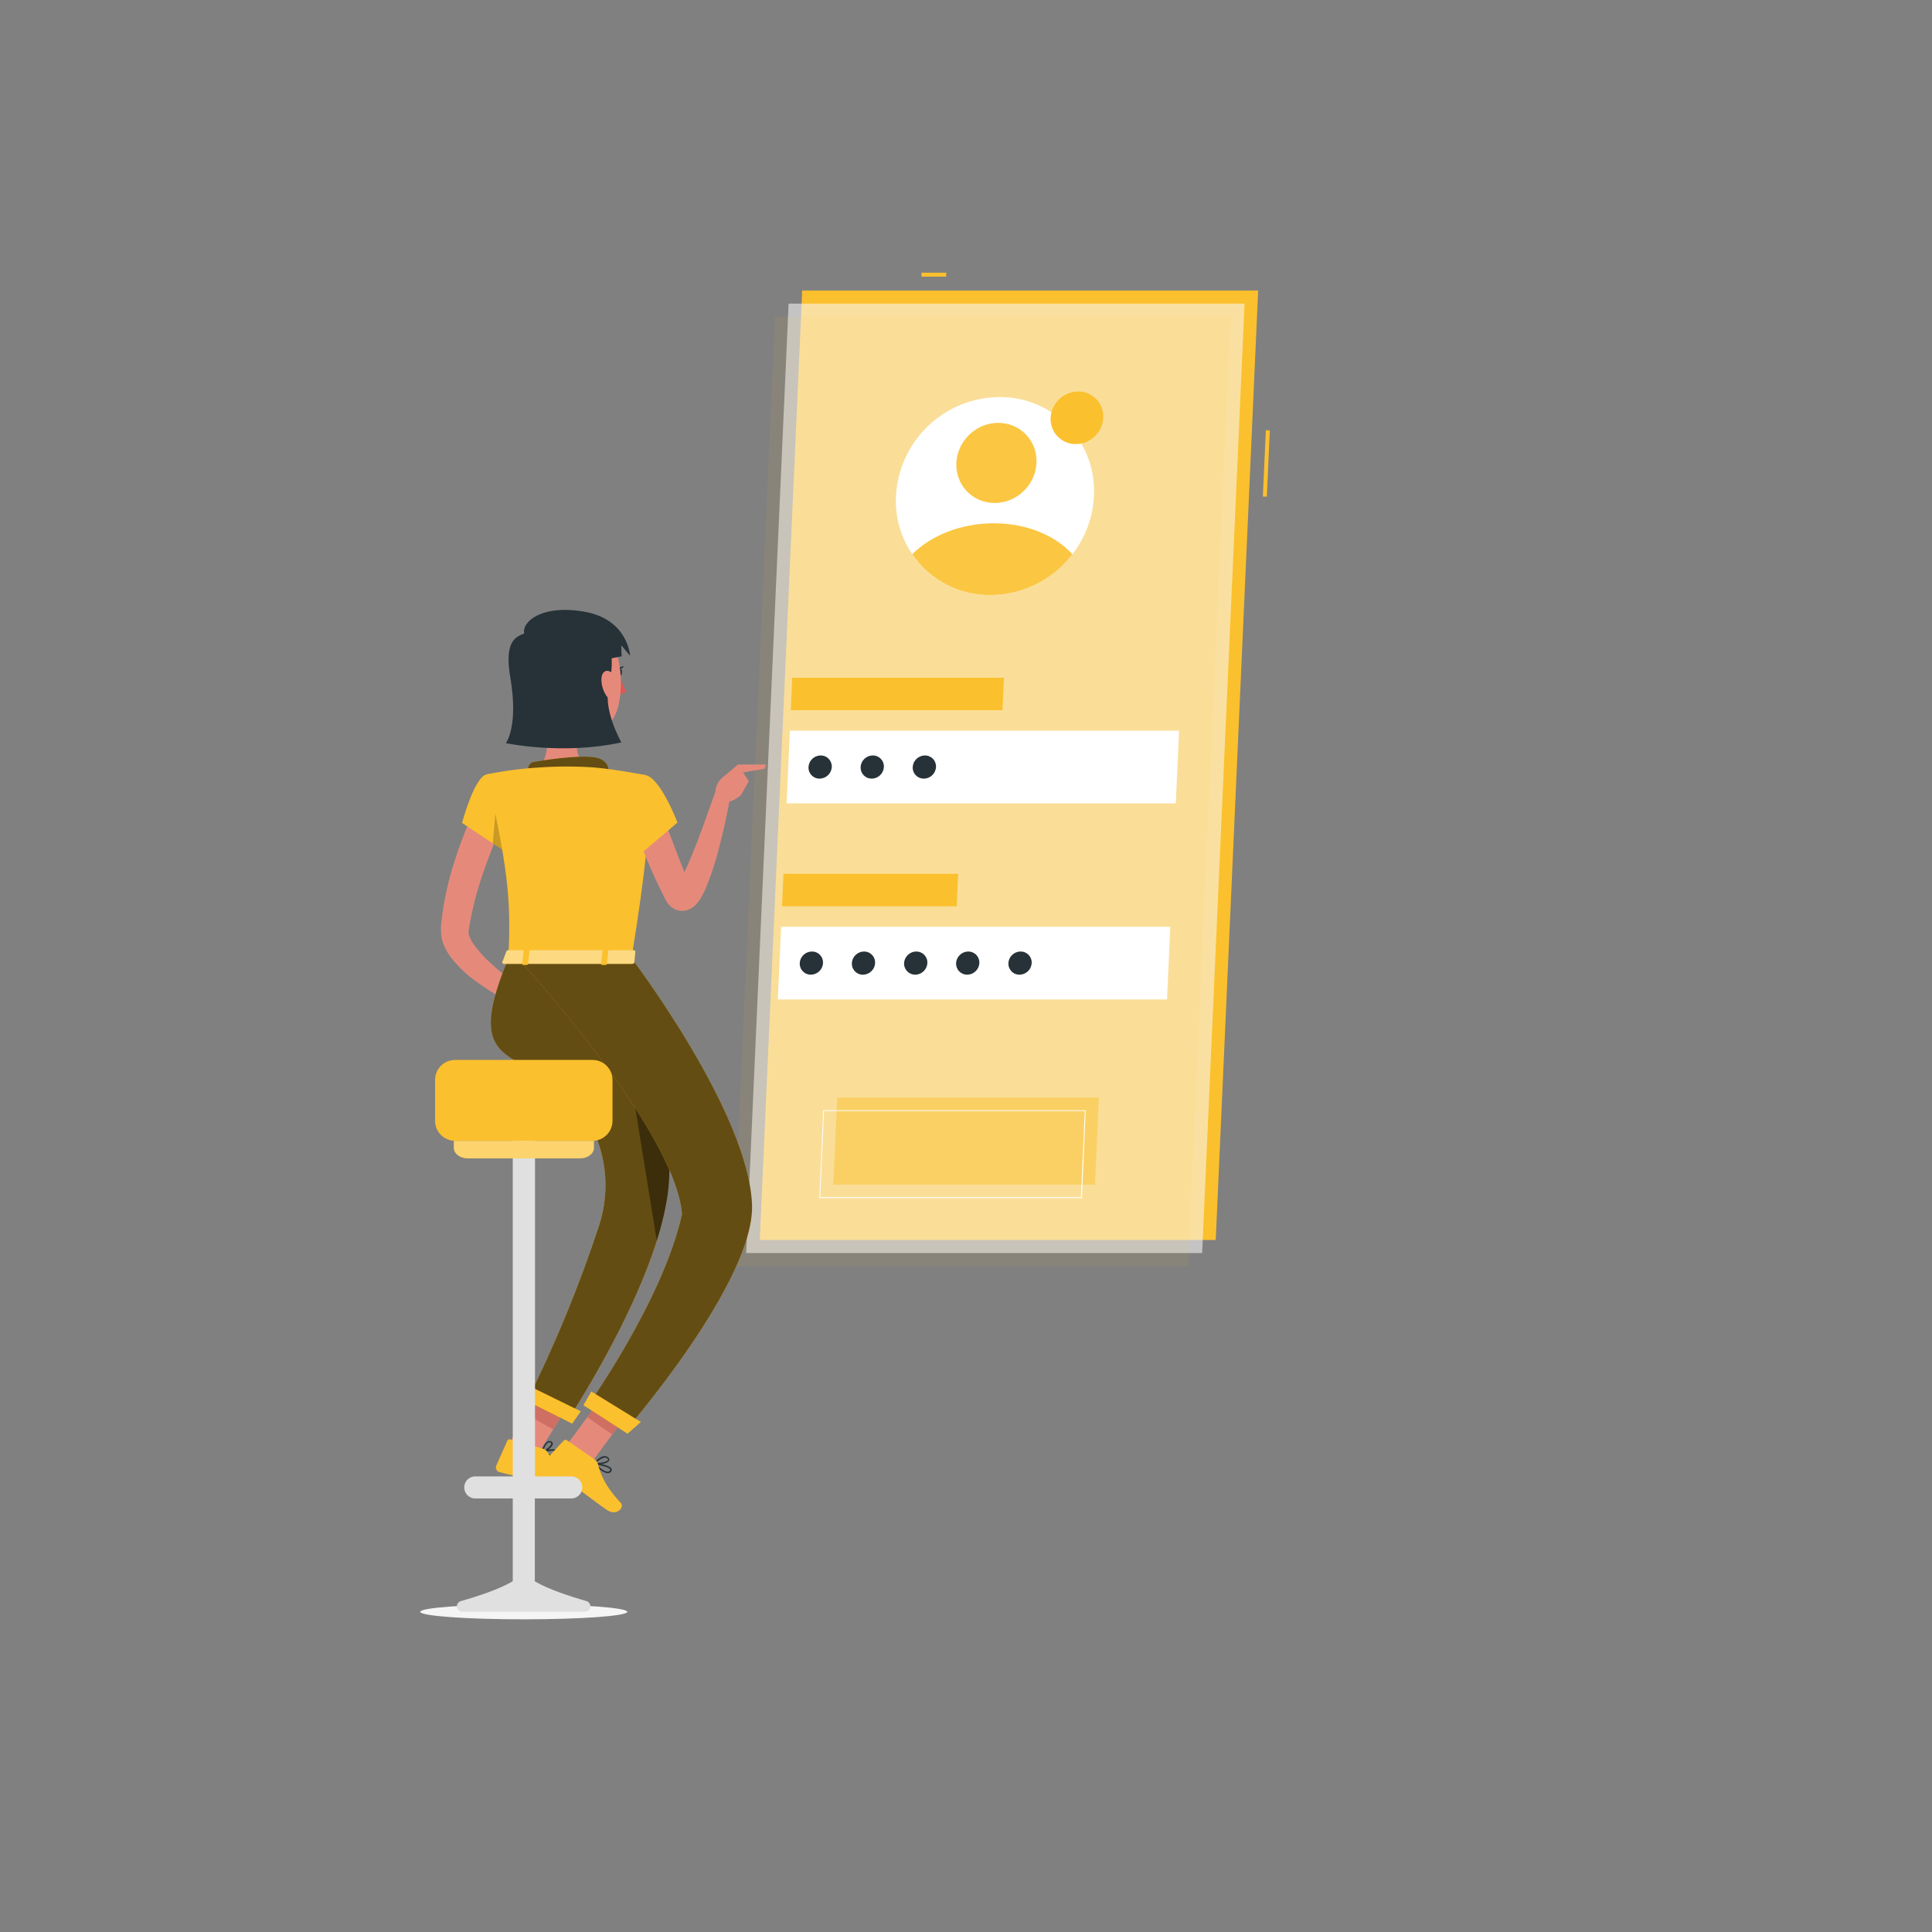 <svg width="200" height="200" viewBox="0 0 200 200" fill="none" xmlns="http://www.w3.org/2000/svg">
<rect x="0" y="0" width="200" height="200" fill="#808080" stroke="none"/>
<path d="M97.953 28.228H95.397V28.64H97.953V28.228Z" fill="#FBC02D"/>
<path d="M131.04 44.535L130.73 51.4L131.142 51.418L131.451 44.553L131.04 44.535Z" fill="#FBC02D"/>
<path d="M130.244 30.076H83.044L78.652 128.364H125.852L130.244 30.076Z" fill="#FBC02D"/>
<path opacity="0.56" d="M128.836 31.428H81.636L77.244 129.716H124.444L128.836 31.428Z" fill="#FAFAFA"/>
<path opacity="0.07" d="M127.428 32.776H80.228L75.832 131.064H123.032L127.428 32.776Z" fill="#FBC02D"/>
<path d="M122.056 75.644H81.768L81.432 83.164H121.72L122.056 75.644Z" fill="white"/>
<path d="M103.923 70.156H82.011L81.863 73.52H103.775L103.923 70.156Z" fill="#FBC02D"/>
<path d="M121.147 95.94H80.859L80.523 103.46H120.811L121.147 95.94Z" fill="white"/>
<path opacity="0.47" d="M113.76 113.616H86.668L86.264 122.628H113.356L113.76 113.616Z" fill="#FBC02D"/>
<path d="M111.947 124.028H84.855C84.844 124.031 84.831 124.031 84.819 124.028C84.815 124.016 84.815 124.004 84.819 123.992L85.219 114.976C85.219 114.97 85.221 114.964 85.223 114.958C85.225 114.953 85.229 114.948 85.234 114.943C85.238 114.939 85.243 114.936 85.249 114.934C85.255 114.932 85.261 114.931 85.267 114.932H112.359C112.364 114.93 112.37 114.928 112.375 114.928C112.381 114.928 112.386 114.93 112.391 114.932C112.394 114.937 112.396 114.942 112.396 114.948C112.396 114.954 112.394 114.959 112.391 114.964L111.999 124C111.995 124.009 111.987 124.017 111.978 124.022C111.968 124.027 111.958 124.029 111.947 124.028ZM84.903 123.932H111.899L112.299 115.012H85.303L84.903 123.932Z" fill="white"/>
<path d="M99.191 90.452H81.103L80.955 93.82H99.039L99.191 90.452Z" fill="#FBC02D"/>
<path d="M113.244 51.352C113.141 53.541 112.363 55.643 111.016 57.372C110.02 58.678 108.737 59.738 107.267 60.471C105.797 61.203 104.179 61.59 102.536 61.6C101.209 61.61 99.894 61.348 98.671 60.831C97.449 60.313 96.346 59.551 95.429 58.591C94.512 57.631 93.802 56.493 93.342 55.248C92.881 54.003 92.681 52.677 92.752 51.352C92.893 48.602 94.079 46.009 96.068 44.104C98.057 42.199 100.699 41.126 103.452 41.104C104.781 41.092 106.098 41.352 107.321 41.868C108.545 42.385 109.65 43.147 110.568 44.107C111.485 45.068 112.196 46.206 112.657 47.452C113.117 48.698 113.317 50.026 113.244 51.352Z" fill="white"/>
<path d="M114.209 43.248C114.183 43.83 113.976 44.389 113.617 44.848C113.351 45.195 113.01 45.476 112.619 45.671C112.228 45.866 111.797 45.969 111.361 45.972C110.937 45.974 110.52 45.873 110.145 45.678C109.77 45.482 109.448 45.197 109.209 44.848C108.891 44.377 108.734 43.816 108.761 43.248C108.799 42.518 109.115 41.83 109.644 41.324C110.172 40.819 110.873 40.534 111.605 40.528C111.957 40.525 112.307 40.594 112.632 40.731C112.957 40.868 113.251 41.07 113.495 41.325C113.739 41.58 113.928 41.882 114.051 42.212C114.174 42.543 114.227 42.896 114.209 43.248Z" fill="#FBC02D"/>
<path d="M86.107 79.404C86.088 79.726 85.947 80.029 85.713 80.252C85.479 80.475 85.17 80.6 84.847 80.604C84.691 80.606 84.536 80.576 84.393 80.515C84.249 80.455 84.119 80.366 84.011 80.254C83.903 80.141 83.819 80.008 83.765 79.862C83.71 79.715 83.687 79.56 83.695 79.404C83.712 79.081 83.852 78.777 84.087 78.554C84.321 78.331 84.632 78.206 84.955 78.204C85.111 78.203 85.265 78.233 85.409 78.294C85.552 78.354 85.682 78.443 85.79 78.556C85.897 78.668 85.981 78.801 86.036 78.947C86.09 79.093 86.115 79.248 86.107 79.404Z" fill="#263238"/>
<path d="M91.499 79.404C91.481 79.727 91.341 80.03 91.107 80.253C90.873 80.476 90.563 80.601 90.239 80.604C90.084 80.605 89.93 80.575 89.786 80.514C89.643 80.454 89.514 80.364 89.406 80.252C89.299 80.14 89.215 80.006 89.161 79.861C89.107 79.715 89.083 79.559 89.091 79.404C89.109 79.082 89.248 78.778 89.482 78.555C89.715 78.332 90.025 78.207 90.347 78.204C90.503 78.202 90.658 78.232 90.802 78.293C90.945 78.353 91.075 78.442 91.183 78.554C91.291 78.667 91.375 78.8 91.43 78.946C91.484 79.093 91.508 79.248 91.499 79.404Z" fill="#263238"/>
<path d="M96.896 79.404C96.877 79.727 96.737 80.03 96.503 80.253C96.269 80.476 95.959 80.601 95.636 80.604C95.48 80.605 95.326 80.575 95.182 80.514C95.039 80.454 94.909 80.365 94.801 80.252C94.693 80.14 94.609 80.007 94.555 79.861C94.5 79.715 94.476 79.559 94.484 79.404C94.502 79.081 94.642 78.778 94.876 78.555C95.111 78.332 95.421 78.207 95.744 78.204C95.9 78.202 96.054 78.232 96.198 78.293C96.342 78.353 96.472 78.442 96.58 78.554C96.688 78.667 96.772 78.8 96.826 78.946C96.88 79.093 96.904 79.248 96.896 79.404Z" fill="#263238"/>
<path d="M85.201 99.7C85.181 100.022 85.041 100.325 84.807 100.548C84.573 100.771 84.263 100.896 83.941 100.9C83.785 100.901 83.63 100.871 83.487 100.81C83.343 100.75 83.214 100.661 83.106 100.548C82.998 100.436 82.914 100.303 82.86 100.157C82.805 100.011 82.781 99.856 82.788 99.7C82.807 99.377 82.947 99.074 83.181 98.851C83.415 98.628 83.725 98.502 84.049 98.5C84.204 98.499 84.359 98.529 84.502 98.59C84.646 98.65 84.775 98.739 84.883 98.852C84.991 98.964 85.075 99.097 85.129 99.243C85.184 99.389 85.208 99.544 85.201 99.7Z" fill="#263238"/>
<path d="M90.591 99.7C90.573 100.022 90.433 100.325 90.2 100.548C89.967 100.771 89.658 100.896 89.335 100.9C89.179 100.902 89.025 100.872 88.881 100.811C88.737 100.751 88.607 100.662 88.499 100.55C88.391 100.437 88.308 100.304 88.253 100.158C88.199 100.011 88.175 99.856 88.183 99.7C88.201 99.377 88.342 99.074 88.576 98.851C88.81 98.628 89.12 98.502 89.443 98.5C89.599 98.499 89.753 98.529 89.896 98.59C90.04 98.65 90.169 98.74 90.277 98.852C90.384 98.964 90.468 99.097 90.522 99.243C90.576 99.389 90.599 99.545 90.591 99.7Z" fill="#263238"/>
<path d="M96.001 99.7C95.983 100.023 95.842 100.326 95.608 100.549C95.374 100.772 95.064 100.897 94.741 100.9C94.585 100.901 94.431 100.87 94.288 100.809C94.145 100.748 94.016 100.659 93.908 100.547C93.8 100.435 93.716 100.302 93.661 100.156C93.607 100.011 93.582 99.855 93.589 99.7C93.608 99.378 93.749 99.075 93.983 98.852C94.217 98.629 94.526 98.503 94.849 98.5C95.005 98.498 95.16 98.528 95.303 98.588C95.447 98.649 95.577 98.738 95.685 98.85C95.793 98.963 95.877 99.096 95.931 99.242C95.986 99.388 96.009 99.544 96.001 99.7Z" fill="#263238"/>
<path d="M101.384 99.7C101.365 100.022 101.224 100.325 100.99 100.548C100.756 100.771 100.447 100.896 100.124 100.9C99.968 100.901 99.814 100.87 99.671 100.809C99.528 100.748 99.398 100.659 99.291 100.547C99.183 100.435 99.099 100.302 99.044 100.156C98.99 100.011 98.965 99.855 98.972 99.7C98.991 99.378 99.132 99.075 99.366 98.852C99.599 98.629 99.909 98.504 100.232 98.5C100.388 98.499 100.542 98.529 100.685 98.59C100.829 98.65 100.959 98.739 101.067 98.852C101.174 98.964 101.258 99.097 101.313 99.243C101.367 99.389 101.392 99.544 101.384 99.7Z" fill="#263238"/>
<path d="M106.8 99.7C106.781 100.022 106.64 100.325 106.407 100.548C106.173 100.771 105.863 100.896 105.54 100.9C105.384 100.902 105.23 100.872 105.086 100.811C104.942 100.751 104.812 100.662 104.704 100.55C104.596 100.437 104.513 100.304 104.458 100.158C104.404 100.011 104.38 99.856 104.388 99.7C104.407 99.377 104.547 99.074 104.781 98.851C105.015 98.628 105.325 98.502 105.648 98.5C105.804 98.499 105.958 98.529 106.102 98.59C106.245 98.65 106.375 98.739 106.483 98.852C106.591 98.964 106.675 99.097 106.729 99.243C106.784 99.389 106.808 99.544 106.8 99.7Z" fill="#263238"/>
<path d="M105.983 50.818C107.657 49.181 107.746 46.557 106.181 44.957C104.616 43.357 101.991 43.387 100.317 45.024C98.642 46.661 98.553 49.286 100.118 50.886C101.683 52.486 104.308 52.456 105.983 50.818Z" fill="#FBC02D"/>
<path d="M111.015 57.372C110.019 58.678 108.736 59.738 107.266 60.471C105.796 61.203 104.178 61.59 102.535 61.6C100.943 61.614 99.371 61.235 97.959 60.498C96.547 59.76 95.338 58.687 94.439 57.372C96.383 55.436 99.46 54.172 102.867 54.172C106.275 54.172 109.243 55.436 111.015 57.372Z" fill="#FBC02D"/>
<path opacity="0.1" d="M105.983 50.818C107.657 49.181 107.746 46.557 106.181 44.957C104.616 43.357 101.991 43.387 100.317 45.024C98.642 46.661 98.553 49.286 100.118 50.886C101.683 52.486 104.308 52.456 105.983 50.818Z" fill="white"/>
<path opacity="0.1" d="M111.015 57.372C110.019 58.678 108.736 59.738 107.266 60.471C105.796 61.203 104.178 61.59 102.535 61.6C100.943 61.614 99.371 61.235 97.959 60.498C96.547 59.76 95.338 58.687 94.439 57.372C96.383 55.436 99.46 54.172 102.867 54.172C106.275 54.172 109.243 55.436 111.015 57.372Z" fill="white"/>
<path d="M52.164 84.976C51.784 85.808 51.384 86.724 51.036 87.612C50.688 88.5 50.332 89.416 50.024 90.328C49.395 92.125 48.916 93.972 48.592 95.848L48.504 96.436C48.496 96.537 48.505 96.638 48.532 96.736C48.627 97.067 48.775 97.381 48.972 97.664C49.486 98.396 50.082 99.067 50.748 99.664C51.451 100.318 52.188 100.933 52.956 101.508C53.724 102.1 54.532 102.676 55.328 103.22L54.58 104.624C52.68 103.796 50.876 102.762 49.2 101.54C48.307 100.888 47.5 100.125 46.8 99.268C46.386 98.758 46.062 98.18 45.844 97.56C45.718 97.173 45.653 96.768 45.652 96.36C45.652 96.264 45.652 96.124 45.652 96.056V95.86L45.692 95.46C45.922 93.376 46.36 91.32 47 89.324C47.312 88.34 47.644 87.36 48.024 86.404C48.404 85.448 48.796 84.512 49.28 83.54L52.164 84.976Z" fill="#E58A7B"/>
<path d="M54.764 102.972L57.592 101.54L56.859 104.644C56.859 104.644 54.919 105.188 54.02 104.244L54.764 102.972Z" fill="#E58A7B"/>
<path d="M60.179 102.048L59.427 104.616L56.859 104.644L57.591 101.54L60.179 102.048Z" fill="#E58A7B"/>
<path d="M64.172 70C64.323 70.554 64.534 71.091 64.8 71.6C64.722 71.688 64.622 71.754 64.51 71.79C64.398 71.826 64.279 71.831 64.164 71.804L64.172 70Z" fill="#DF5753"/>
<path d="M64.087 70.024C64.253 70.024 64.387 69.818 64.387 69.564C64.387 69.31 64.253 69.104 64.087 69.104C63.921 69.104 63.787 69.31 63.787 69.564C63.787 69.818 63.921 70.024 64.087 70.024Z" fill="#263238"/>
<path d="M64 69.12L64.608 68.948C64.608 68.948 64.312 69.42 64 69.12Z" fill="#263238"/>
<path d="M56.361 72.936C56.725 74.796 57.089 78.208 55.785 79.452C55.785 79.452 56.297 81.34 59.757 81.34C63.561 81.34 61.573 79.452 61.573 79.452C59.497 78.956 59.549 77.416 59.913 75.968L56.361 72.936Z" fill="#E58A7B"/>
<path d="M55.348 68.696C55.54 71.804 55.556 73.124 57.124 74.72C59.488 77.12 63.264 76.208 64.004 73.12C64.672 70.32 64.248 65.712 61.204 64.476C60.536 64.201 59.808 64.1 59.091 64.185C58.373 64.269 57.689 64.535 57.102 64.957C56.516 65.38 56.047 65.945 55.74 66.599C55.433 67.253 55.298 67.975 55.348 68.696Z" fill="#E58A7B"/>
<path d="M55.655 65.2C54.095 65.768 52.015 65.344 52.831 70.156C53.695 75.252 52.367 76.928 52.367 76.928C52.367 76.928 58.283 78.188 64.323 76.852C64.323 76.852 62.479 73.628 62.995 71.252C63.655 68.252 63.135 67.144 63.135 67.144C63.135 67.144 57.847 64.4 55.655 65.2Z" fill="#263238"/>
<path d="M62.256 70.316C62.258 70.907 62.427 71.485 62.744 71.984C63.168 72.632 63.668 72.384 63.792 71.696C63.904 71.092 63.82 70.024 63.28 69.608C62.74 69.192 62.264 69.6 62.256 70.316Z" fill="#E58A7B"/>
<path d="M54.301 65.724C53.853 64.464 55.989 62.524 60.509 63.324C65.029 64.124 65.225 67.888 65.225 67.888L64.313 66.8L64.353 67.944L59.709 68.836L54.301 65.724Z" fill="#263238"/>
<path d="M54.683 79.664C54.657 79.481 54.702 79.296 54.811 79.146C54.919 78.997 55.081 78.895 55.263 78.864C56.671 78.632 59.871 78.16 61.479 78.384C62.679 78.552 62.991 79.248 63.043 79.82C63.051 79.92 63.038 80.021 63.004 80.115C62.97 80.21 62.916 80.296 62.846 80.368C62.776 80.44 62.691 80.496 62.597 80.533C62.504 80.569 62.404 80.585 62.303 80.58L55.351 80.268C55.187 80.26 55.031 80.195 54.91 80.085C54.788 79.975 54.708 79.826 54.683 79.664Z" fill="#FBC02D"/>
<path opacity="0.6" d="M54.683 79.664C54.657 79.481 54.702 79.296 54.811 79.146C54.919 78.997 55.081 78.895 55.263 78.864C56.671 78.632 59.871 78.16 61.479 78.384C62.679 78.552 62.991 79.248 63.043 79.82C63.051 79.92 63.038 80.021 63.004 80.115C62.97 80.21 62.916 80.296 62.846 80.368C62.776 80.44 62.691 80.496 62.597 80.533C62.504 80.569 62.404 80.585 62.303 80.58L55.351 80.268C55.187 80.26 55.031 80.195 54.91 80.085C54.788 79.975 54.708 79.826 54.683 79.664Z" fill="black"/>
<path d="M58.703 149.544L61.283 151.336L65.599 145.484L63.019 143.696L58.703 149.544Z" fill="#E58A7B"/>
<path d="M52.688 149.428L55.411 150.98L59.231 144.792L56.508 143.24L52.688 149.428Z" fill="#E58A7B"/>
<path d="M65.595 145.484L63.371 148.5L60.791 146.712L63.015 143.696L65.595 145.484Z" fill="#CF6F64"/>
<path d="M56.503 143.24L59.231 144.796L57.263 147.984L54.535 146.428L56.503 143.24Z" fill="#CF6F64"/>
<path d="M60.88 99.2C60.88 99.2 70.952 111.892 69.06 124.032C67.536 133.836 58.696 147.112 58.696 147.112L54.54 145.048C57.469 139.178 59.969 133.104 62.02 126.872C62.652 124.937 62.837 122.884 62.559 120.868C62.282 118.851 61.551 116.924 60.42 115.232C55.316 107.78 47.14 112.216 52.64 99.2H60.88Z" fill="#FBC02D"/>
<path opacity="0.6" d="M60.88 99.2C60.88 99.2 70.952 111.892 69.06 124.032C67.536 133.836 58.696 147.112 58.696 147.112L54.54 145.048C57.469 139.178 59.969 133.104 62.02 126.872C62.652 124.937 62.837 122.884 62.559 120.868C62.282 118.851 61.551 116.924 60.42 115.232C55.316 107.78 47.14 112.216 52.64 99.2H60.88Z" fill="black"/>
<path opacity="0.4" d="M65.82 107.352L64.356 105.896C64.356 106.012 67.192 123.52 67.987 128.44C68.457 127.003 68.817 125.532 69.064 124.04C69.999 118.084 68.043 112 65.82 107.352Z" fill="black"/>
<path d="M65.376 99.2C65.376 99.2 77.504 115.152 77.848 124.716C78.132 132.716 64.648 148.216 64.648 148.216L60.728 145.68C60.728 145.68 68.62 134.672 70.608 125.68C69.84 116.768 53.6 99.2 53.6 99.2H65.376Z" fill="#FBC02D"/>
<path opacity="0.6" d="M65.376 99.2C65.376 99.2 77.504 115.152 77.848 124.716C78.132 132.716 64.648 148.216 64.648 148.216L60.728 145.68C60.728 145.68 68.62 134.672 70.608 125.68C69.84 116.768 53.6 99.2 53.6 99.2H65.376Z" fill="black"/>
<path d="M50.372 80.164C49.076 80.472 47.832 85.184 47.832 85.184L52.9 88.568C52.9 88.568 54.588 84.84 53.996 83.208C53.384 81.508 52 79.776 50.372 80.164Z" fill="#FBC02D"/>
<path opacity="0.2" d="M51.364 83.2L51.012 87.308L52.896 88.572C53.416 87.401 53.801 86.174 54.044 84.916L51.364 83.2Z" fill="black"/>
<path d="M66.875 80.256C66.875 80.256 68.371 80.78 65.375 99.196H52.631C52.847 93.996 52.851 90.796 50.371 80.164C52.156 79.796 53.964 79.558 55.783 79.452C57.71 79.314 59.644 79.314 61.571 79.452C64.059 79.68 66.875 80.256 66.875 80.256Z" fill="#FBC02D"/>
<path d="M68.173 83.2C68.461 84 68.765 84.86 69.085 85.688C69.405 86.516 69.709 87.368 70.033 88.208L71.013 90.72L71.261 91.348L71.389 91.66L71.449 91.816C71.449 91.844 71.449 91.844 71.449 91.84C71.376 91.737 71.28 91.652 71.169 91.592C71.01 91.499 70.832 91.445 70.649 91.436C70.496 91.431 70.345 91.46 70.205 91.52C70.021 91.604 70.021 91.64 70.025 91.636C70.058 91.609 70.088 91.578 70.113 91.544C70.334 91.253 70.526 90.941 70.685 90.612C70.873 90.244 71.053 89.852 71.233 89.456C71.585 88.656 71.909 87.828 72.233 86.992C72.557 86.156 72.865 85.312 73.165 84.46L74.077 81.908L75.617 82.308C75.313 84.132 74.921 85.908 74.449 87.716C74.221 88.616 73.953 89.508 73.649 90.408C73.497 90.86 73.329 91.308 73.137 91.768C72.936 92.267 72.69 92.747 72.401 93.2C72.294 93.353 72.177 93.497 72.049 93.632C71.844 93.853 71.597 94.028 71.321 94.148C71.076 94.253 70.811 94.302 70.545 94.292C70.246 94.281 69.956 94.194 69.701 94.04C69.399 93.852 69.149 93.592 68.973 93.284C68.913 93.18 68.861 93.076 68.825 93L68.749 92.848L68.597 92.536L68.293 91.916C67.893 91.084 67.493 90.244 67.145 89.4C66.797 88.556 66.429 87.7 66.085 86.84C65.741 85.98 65.433 85.12 65.141 84.192L68.173 83.2Z" fill="#E58A7B"/>
<path d="M66.876 80.256C68.408 80.62 70.132 85.148 70.132 85.148L65.576 89.024C65.576 89.024 62.628 84.088 63.224 82.46C63.844 80.764 64.876 79.78 66.876 80.256Z" fill="#FBC02D"/>
<path d="M74.801 80.476L76.401 79.14L77.513 80.872L76.693 82.316C76.693 82.316 75.389 83.516 74.237 82.904C74.054 82.493 74.01 82.034 74.112 81.596C74.214 81.157 74.456 80.764 74.801 80.476Z" fill="#E58A7B"/>
<path d="M79.287 79.144L79.167 79.58L76.635 80.004L76.387 79.14L79.287 79.144Z" fill="#E58A7B"/>
<path d="M64.959 148.42L60.391 145.468L61.211 144.044L66.343 147.2L64.959 148.42Z" fill="#FBC02D"/>
<path d="M57.2 150.772C56.799 150.723 56.414 150.587 56.072 150.372C56.058 150.367 56.045 150.358 56.037 150.346C56.028 150.334 56.023 150.319 56.023 150.304C56.023 150.289 56.028 150.275 56.037 150.262C56.045 150.25 56.058 150.241 56.072 150.236C56.196 150.196 57.272 149.864 57.584 150.12C57.619 150.149 57.645 150.187 57.661 150.23C57.676 150.273 57.68 150.319 57.672 150.364C57.666 150.436 57.642 150.505 57.602 150.566C57.563 150.626 57.508 150.675 57.444 150.708C57.369 150.749 57.285 150.771 57.2 150.772ZM56.3 150.332C56.8 150.588 57.2 150.68 57.392 150.584C57.434 150.561 57.469 150.527 57.494 150.487C57.519 150.446 57.534 150.4 57.536 150.352C57.536 150.288 57.536 150.26 57.5 150.244C57.332 150.108 56.732 150.212 56.292 150.332H56.3Z" fill="#263238"/>
<path d="M56.1 150.4C56.079 150.4 56.059 150.391 56.044 150.376C56.038 150.365 56.035 150.353 56.035 150.34C56.035 150.327 56.038 150.315 56.044 150.304C56.044 150.268 56.304 149.4 56.712 149.204C56.764 149.18 56.821 149.168 56.878 149.168C56.935 149.168 56.992 149.18 57.044 149.204C57.1 149.222 57.149 149.258 57.182 149.306C57.216 149.355 57.232 149.413 57.228 149.472C57.2 149.832 56.468 150.328 56.132 150.412L56.1 150.4ZM56.876 149.308C56.837 149.309 56.799 149.319 56.764 149.336C56.516 149.456 56.312 149.924 56.212 150.208C56.564 150.06 57.048 149.668 57.064 149.448C57.064 149.412 57.064 149.368 56.972 149.328C56.942 149.312 56.91 149.301 56.876 149.296V149.308Z" fill="#263238"/>
<path d="M62.908 152.5C62.456 152.5 61.828 151.92 61.484 151.564C61.475 151.552 61.471 151.537 61.471 151.522C61.471 151.507 61.475 151.492 61.484 151.48C61.492 151.467 61.503 151.457 61.517 151.45C61.53 151.443 61.545 151.439 61.56 151.44C61.72 151.44 63.108 151.648 63.304 152.04C63.325 152.075 63.336 152.115 63.336 152.156C63.336 152.197 63.325 152.237 63.304 152.272C63.275 152.333 63.23 152.386 63.175 152.425C63.12 152.464 63.056 152.489 62.988 152.496L62.908 152.5ZM61.748 151.62C62.252 152.108 62.696 152.38 62.948 152.348C62.992 152.342 63.034 152.326 63.071 152.3C63.107 152.274 63.136 152.24 63.156 152.2C63.165 152.186 63.17 152.17 63.17 152.154C63.17 152.138 63.165 152.122 63.156 152.108C63.052 151.892 62.312 151.708 61.748 151.62Z" fill="#263238"/>
<path d="M61.792 151.6C61.702 151.603 61.612 151.596 61.524 151.58C61.512 151.578 61.5 151.573 61.49 151.565C61.48 151.558 61.473 151.548 61.468 151.536C61.462 151.524 61.459 151.511 61.459 151.498C61.459 151.485 61.462 151.472 61.468 151.46C61.492 151.432 62.032 150.78 62.544 150.736C62.689 150.725 62.833 150.771 62.944 150.864C63.1 151 63.092 151.12 63.052 151.196C62.952 151.468 62.26 151.6 61.792 151.6ZM61.688 151.452C62.136 151.476 62.852 151.328 62.944 151.132C62.944 151.132 62.976 151.068 62.872 150.98C62.831 150.944 62.782 150.917 62.73 150.9C62.678 150.884 62.623 150.878 62.568 150.884C62.223 150.98 61.916 151.18 61.688 151.456V151.452Z" fill="#263238"/>
<path d="M56.207 149.968L52.815 149.008C52.757 148.99 52.694 148.995 52.639 149.021C52.583 149.046 52.539 149.092 52.515 149.148L51.371 151.72C51.344 151.786 51.332 151.857 51.334 151.928C51.337 151.999 51.354 152.069 51.386 152.133C51.417 152.196 51.462 152.253 51.516 152.298C51.571 152.344 51.635 152.377 51.703 152.396C52.903 152.708 53.479 152.796 54.971 153.224C55.891 153.48 57.203 153.956 58.471 154.316C59.739 154.676 60.163 153.44 59.671 153.176C57.447 152 57.271 151.176 56.663 150.296C56.554 150.137 56.393 150.021 56.207 149.968Z" fill="#FBC02D"/>
<path d="M61.577 151.096L58.681 149.096C58.632 149.06 58.571 149.044 58.511 149.05C58.45 149.056 58.394 149.083 58.353 149.128L56.433 151.192C56.386 151.245 56.351 151.308 56.33 151.376C56.31 151.444 56.304 151.515 56.313 151.586C56.322 151.656 56.346 151.724 56.383 151.784C56.42 151.844 56.47 151.896 56.529 151.936C57.549 152.62 58.077 152.896 59.353 153.78C60.153 154.324 61.701 155.532 62.781 156.284C63.861 157.036 64.665 156.004 64.281 155.596C62.561 153.76 62.185 152.608 61.901 151.564C61.851 151.375 61.737 151.209 61.577 151.096Z" fill="#FBC02D"/>
<path d="M59.228 147.376L54.008 144.78L54.548 143.364L60.124 146.1L59.228 147.376Z" fill="#FBC02D"/>
<path d="M52.44 98.448L52 99.6C51.956 99.688 52.06 99.78 52.208 99.78H65.44C65.556 99.78 65.652 99.724 65.66 99.652L65.772 98.508C65.772 98.432 65.68 98.364 65.556 98.364H52.648C52.61 98.36 52.57 98.366 52.534 98.381C52.498 98.395 52.466 98.418 52.44 98.448Z" fill="#FBC02D"/>
<path opacity="0.4" d="M52.44 98.448L52 99.6C51.956 99.688 52.06 99.78 52.208 99.78H65.44C65.556 99.78 65.652 99.724 65.66 99.652L65.772 98.508C65.772 98.432 65.68 98.364 65.556 98.364H52.648C52.61 98.36 52.57 98.366 52.534 98.381C52.498 98.395 52.466 98.418 52.44 98.448Z" fill="white"/>
<path d="M54.525 99.892H54.177C54.109 99.892 54.057 99.856 54.061 99.812L54.225 98.328C54.225 98.288 54.289 98.252 54.357 98.252H54.705C54.773 98.252 54.825 98.288 54.821 98.328L54.657 99.812C54.653 99.856 54.593 99.892 54.525 99.892Z" fill="#FBC02D"/>
<path d="M62.685 99.892H62.341C62.273 99.892 62.221 99.856 62.225 99.812L62.385 98.328C62.385 98.288 62.453 98.252 62.521 98.252H62.865C62.933 98.252 62.989 98.288 62.981 98.328L62.821 99.812C62.801 99.856 62.757 99.892 62.685 99.892Z" fill="#FBC02D"/>
<g style="mix-blend-mode:multiply">
<path d="M54.22 167.632C60.138 167.632 64.936 167.285 64.936 166.856C64.936 166.428 60.138 166.08 54.22 166.08C48.302 166.08 43.504 166.428 43.504 166.856C43.504 167.285 48.302 167.632 54.22 167.632Z" fill="#F5F5F5"/>
</g>
<path d="M60.749 165.76C58.853 165.208 56.749 164.5 55.477 163.76C55.441 163.736 55.401 163.724 55.365 163.704V155.12H59.201C59.492 155.103 59.766 154.975 59.966 154.763C60.166 154.55 60.277 154.27 60.277 153.978C60.277 153.686 60.166 153.406 59.966 153.193C59.766 152.981 59.492 152.853 59.201 152.836H55.385V113.708H53.081V152.836H49.269C49.113 152.827 48.957 152.85 48.811 152.903C48.664 152.956 48.53 153.039 48.416 153.146C48.303 153.252 48.213 153.381 48.151 153.525C48.089 153.668 48.057 153.822 48.057 153.978C48.057 154.134 48.089 154.288 48.151 154.431C48.213 154.575 48.303 154.704 48.416 154.811C48.53 154.917 48.664 155 48.811 155.053C48.957 155.107 49.113 155.129 49.269 155.12H53.081V163.692C53.045 163.692 53.009 163.724 52.973 163.748C51.681 164.5 49.593 165.208 47.697 165.748C47.569 165.787 47.459 165.87 47.387 165.983C47.315 166.096 47.286 166.231 47.304 166.363C47.323 166.495 47.389 166.617 47.489 166.705C47.59 166.793 47.719 166.843 47.853 166.844H60.593C60.721 166.835 60.842 166.783 60.936 166.696C61.029 166.609 61.091 166.492 61.109 166.365C61.127 166.238 61.101 166.109 61.036 165.999C60.97 165.889 60.869 165.804 60.749 165.76Z" fill="#E0E0E0"/>
<path d="M61.335 109.724H47.111C45.967 109.724 45.039 110.652 45.039 111.796V116.024C45.039 117.168 45.967 118.096 47.111 118.096H61.335C62.479 118.096 63.407 117.168 63.407 116.024V111.796C63.407 110.652 62.479 109.724 61.335 109.724Z" fill="#FBC02D"/>
<path d="M46.98 118.1V118.828C46.98 119.428 47.633 119.916 48.432 119.916H60.032C60.833 119.916 61.484 119.428 61.484 118.828V118.1H46.98Z" fill="#FBC02D"/>
<path opacity="0.3" d="M46.98 118.1V118.828C46.98 119.428 47.633 119.916 48.432 119.916H60.032C60.833 119.916 61.484 119.428 61.484 118.828V118.1H46.98Z" fill="white"/>
</svg>
